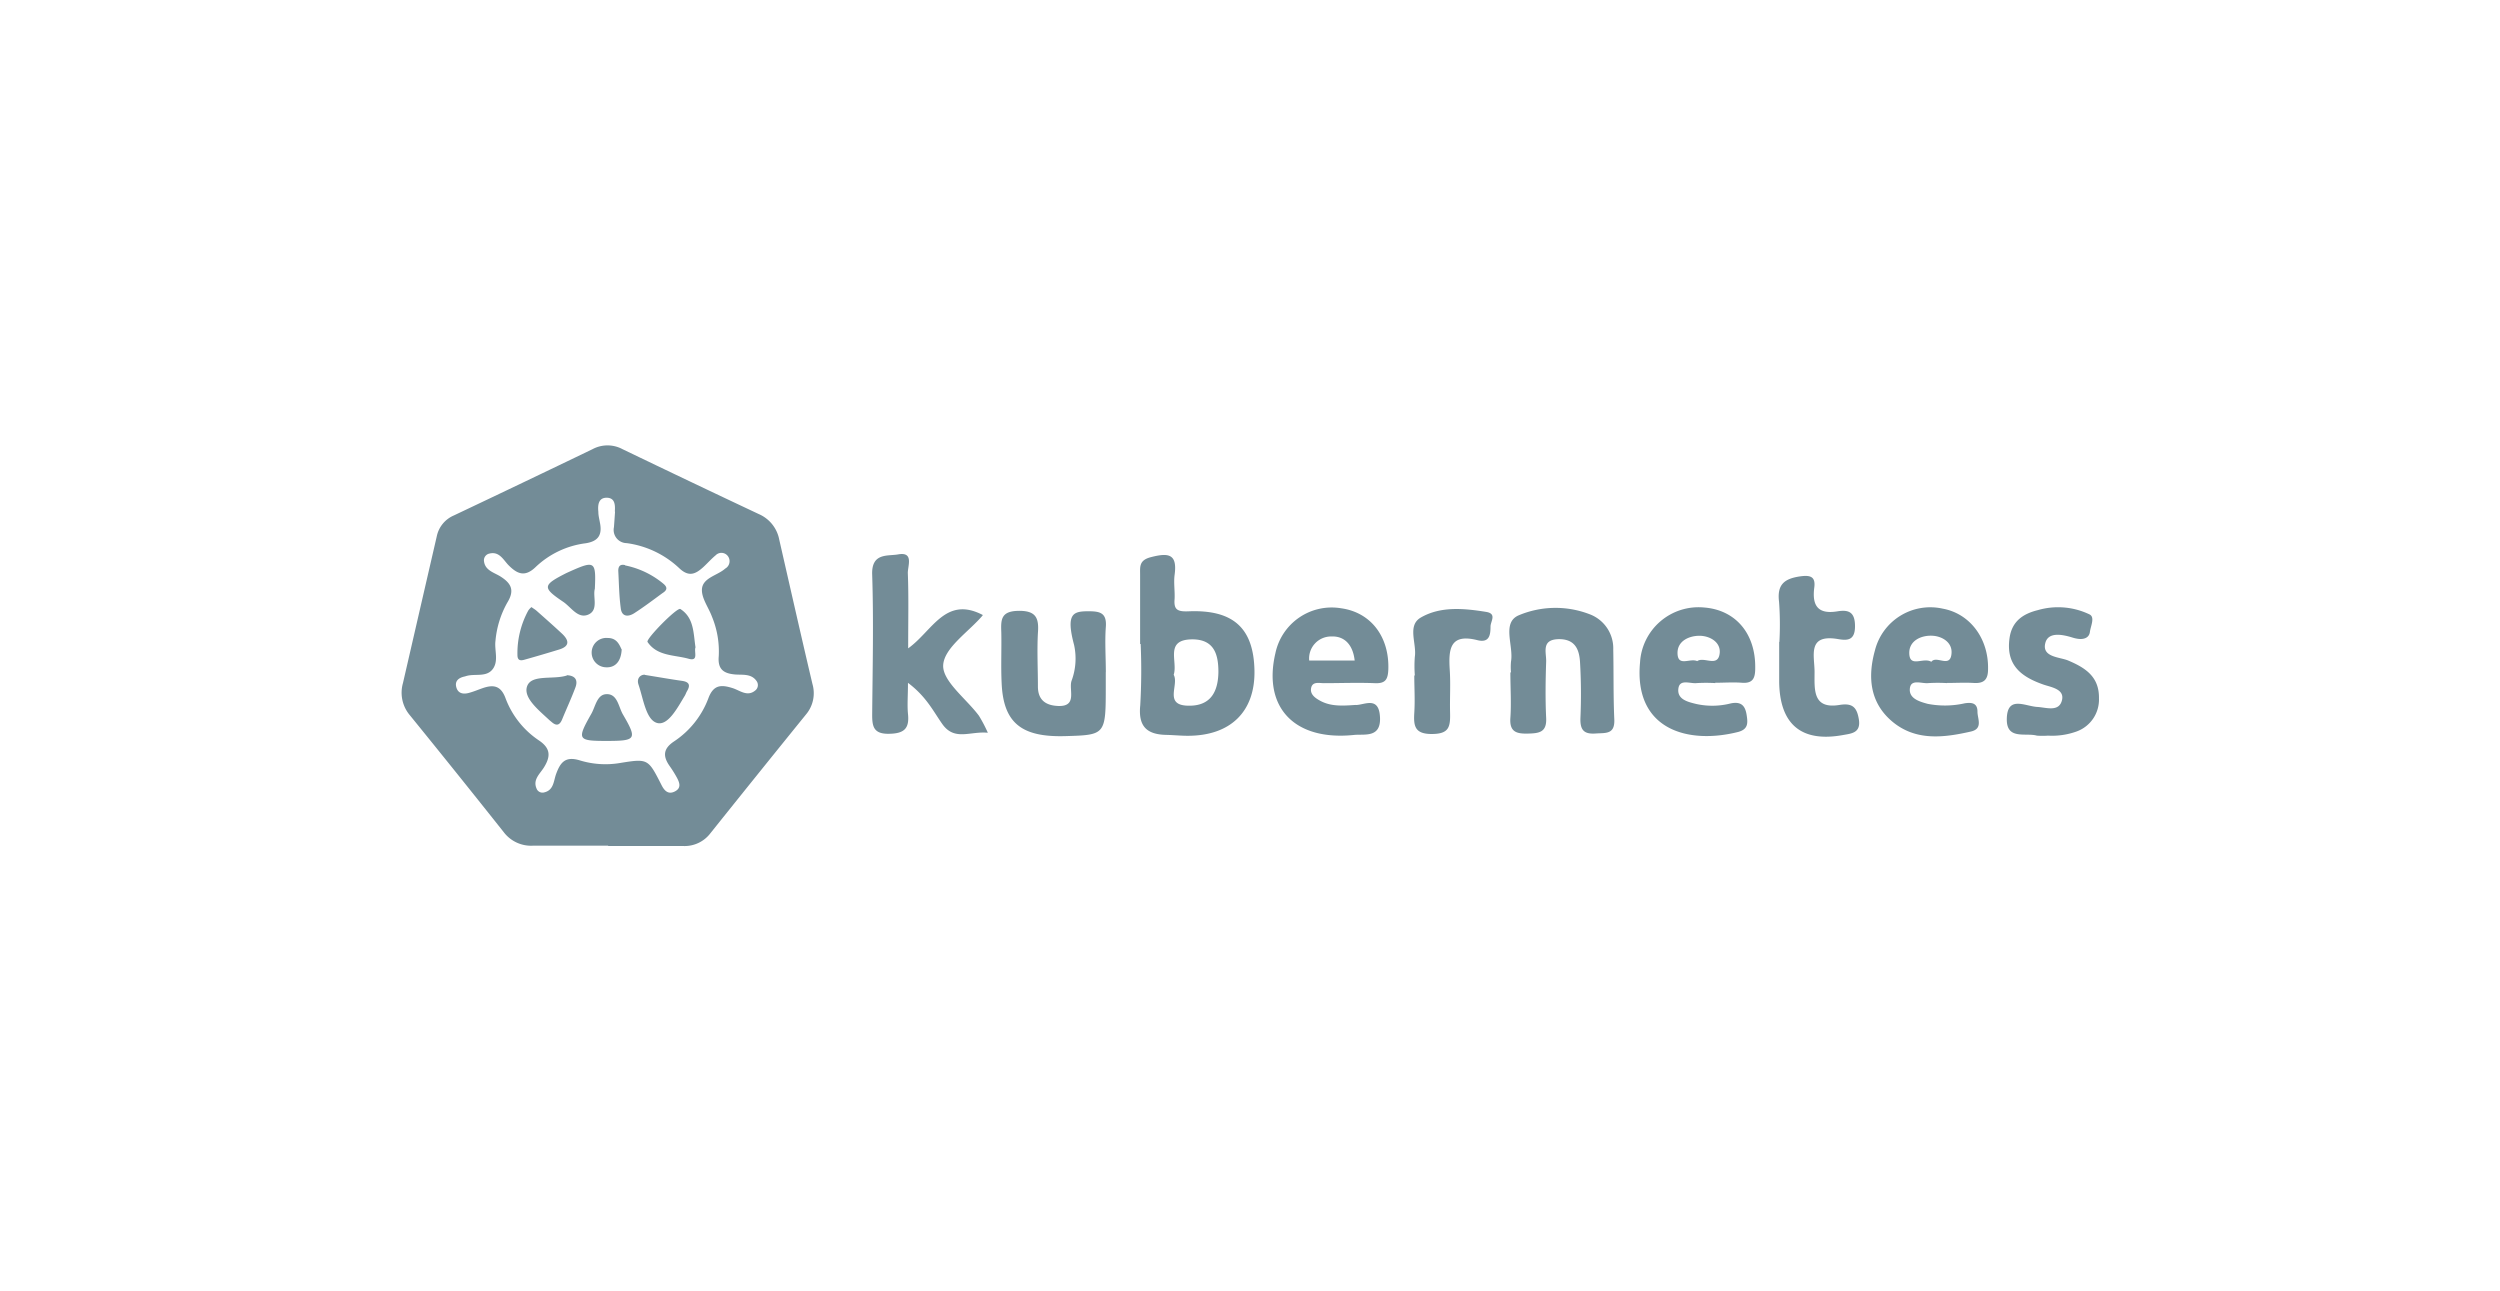 <svg id="Layer_2" data-name="Layer 2" xmlns="http://www.w3.org/2000/svg" viewBox="0 0 364 188"><defs><style>.cls-1{fill:#738c97}</style></defs><path class="cls-1" d="M143.08 89.6c-2 2.37-5.59 4.69-5.75 7.22-.15 2.34 3.35 4.9 5.2 7.39a20.77 20.77 0 0 1 1.3 2.48c-2.57-.26-4.85 1.25-6.63-1.27-1.32-1.87-2.33-4-5-6 0 1.87-.12 3.2 0 4.5.24 2.19-.58 2.9-2.82 2.92s-2.4-1.13-2.39-2.88c.06-6.75.22-13.51 0-20.25-.14-3.31 2.31-2.7 3.83-3 2.28-.38 1.32 1.74 1.36 2.76.13 3.36.05 6.74.05 10.93 3.53-2.53 5.41-7.68 10.84-4.87zM170.89 98.25c.83 1.47-1.57 4.53 2.28 4.5 3.21 0 4.19-2.18 4.23-4.9 0-2.5-.57-4.74-3.76-4.76-4.15 0-2.11 3.22-2.75 5.16zM166 93.77v-10.1c0-1.14-.17-2.09 1.54-2.54 2.58-.67 3.91-.52 3.48 2.59-.15 1.14.06 2.33 0 3.49-.13 1.54.38 1.86 2 1.8 6.56-.28 9.51 2.45 9.63 8.62.11 6-3.51 9.52-9.75 9.5-1 0-2.07-.11-3.1-.13-2.83-.06-4.09-1.24-3.78-4.3a88.61 88.61 0 0 0 .06-8.93zM247.11 96.26c1-.71 3.06 1 3.28-1.18.15-1.62-1.47-2.5-2.93-2.51s-3.3.72-3.21 2.63 1.84.58 2.86 1.06zm2.65 3.2a22.59 22.59 0 0 0-2.73 0c-.93.11-2.43-.63-2.65.74-.25 1.63 1.36 2 2.6 2.3a10.82 10.82 0 0 0 5-.08c1.57-.33 2.14.36 2.34 1.74.17 1.1.22 2-1.2 2.4-7.27 1.86-15.25-.26-14.33-10.11a8.53 8.53 0 0 1 9.3-8c4.63.35 7.54 3.82 7.47 8.81 0 1.36-.25 2.28-1.93 2.15-1.29-.1-2.6 0-3.9 0zM281.2 96.36c.74-1 2.76 1 2.94-1.2.15-1.66-1.41-2.55-2.85-2.6-1.6-.06-3.35.74-3.3 2.57.06 2.16 2.06.51 3.21 1.23zm2.29 3.1a22.42 22.42 0 0 0-2.72 0c-.94.11-2.47-.62-2.68.68-.24 1.53 1.32 2 2.58 2.34a13.1 13.1 0 0 0 5.4-.08c1-.15 1.86-.06 1.85 1.24 0 1 .84 2.46-.95 2.87-4 .91-8.07 1.41-11.49-1.48-3.24-2.75-3.56-6.48-2.49-10.33a8.31 8.31 0 0 1 9.87-6.08c4 .73 6.7 4.39 6.6 8.82 0 1.52-.6 2.09-2.08 2-1.29-.08-2.59 0-3.89 0zM197.24 96.17c-.24-2.19-1.4-3.58-3.39-3.5a3.2 3.2 0 0 0-3.23 3.5zm.16 6.48c1.29 0 3.4-1.37 3.53 1.84.12 3-2.28 2.36-3.8 2.52-8.65.89-13.29-4-11.43-11.91a8.37 8.37 0 0 1 9.6-6.53c4.36.62 7 4.21 6.84 8.9-.06 1.47-.42 2.08-2 2-2.46-.1-4.93 0-7.39 0-.69 0-1.69-.29-1.86.76-.14.85.56 1.38 1.27 1.77 1.55.87 3.23.78 5.21.64zM161 97.84v2c0 7.17 0 7.17-5.91 7.34-6.37.18-9-1.93-9.25-7.7-.12-2.46 0-4.94-.05-7.4-.07-1.84-.08-3.1 2.5-3.14s3 1.07 2.83 3.23c-.14 2.59 0 5.19 0 7.78 0 1.93 1.09 2.77 2.95 2.84 2.83.11 1.53-2.34 1.94-3.64a9.27 9.27 0 0 0 .38-5.23c-1.23-4.62-.12-4.91 2.05-4.92 1.66 0 2.73.18 2.57 2.28s0 4.41 0 6.61zM220 97.9a9 9 0 0 1 0-1.56c.41-2.3-1.37-5.65 1.1-6.74a13.79 13.79 0 0 1 10.29-.19 5.3 5.3 0 0 1 3.5 5.16c.07 3.37 0 6.76.15 10.12.12 2.3-1.27 2-2.74 2.11-1.74.12-2.24-.58-2.19-2.24a79.72 79.72 0 0 0-.06-8.18c-.11-1.72-.65-3.3-3-3.32-2.72 0-1.88 1.93-1.93 3.29-.09 2.72-.13 5.45 0 8.17.11 2.1-1 2.25-2.65 2.29s-2.71-.23-2.56-2.29 0-4.41 0-6.62zM259.08 93.47a45.63 45.63 0 0 0-.05-5.85c-.31-2.49.75-3.35 3-3.69 1.54-.23 2.34 0 2.13 1.61-.35 2.65.54 3.94 3.37 3.47 1.65-.27 2.57.11 2.56 2.2s-1.17 2.06-2.47 1.84c-4.57-.78-3.4 2.49-3.42 4.82 0 2.49-.31 5.42 3.63 4.77 1.93-.32 2.54.39 2.82 2.1.32 2-1.1 2.06-2.35 2.29-6 1.08-9.16-1.54-9.25-7.71v-5.85zM298.19 107.11a12.1 12.1 0 0 1-1.61 0c-1.64-.46-4.37.64-4.39-2.31 0-3.59 2.57-2 4.41-1.87 1.31.06 3.24.82 3.64-1.05.33-1.58-1.65-1.83-2.73-2.21-3.28-1.15-5.47-2.87-4.92-6.76.34-2.44 1.94-3.53 4.1-4.07a10.57 10.57 0 0 1 7.55.62c.82.42.16 1.68.05 2.55s-.9 1.12-1.74 1a4.67 4.67 0 0 1-.76-.17c-1.54-.48-3.6-.88-4 .82-.48 2 2 2 3.26 2.48 2.56 1.07 4.61 2.37 4.56 5.54a4.94 4.94 0 0 1-3.25 4.82 10.5 10.5 0 0 1-4.14.61zM206 98.35a17.62 17.62 0 0 1 0-2.72c.29-1.94-1.14-4.54.86-5.71 2.87-1.67 6.27-1.35 9.51-.83 1.6.26.67 1.35.65 2.11 0 1.23-.15 2.46-1.94 2-4-1-4.18 1.36-4 4.29.14 2.07 0 4.16.05 6.23s-.1 3.13-2.61 3.15-2.72-1.13-2.6-3.07 0-3.63 0-5.45zM89.52 74.47c.07-1 0-2-1.2-2s-1.3 1.08-1.2 2.06c0 .53.13 1 .23 1.57.35 1.73-.19 2.71-2.08 3A12.91 12.91 0 0 0 78 82.55c-1.6 1.55-2.72 1-4-.3-.74-.79-1.33-2-2.74-1.65a1 1 0 0 0-.8 1c.09 1.39 1.36 1.72 2.3 2.27 1.62 1 2.24 2 1.12 3.84a13.8 13.8 0 0 0-1.74 5.6c-.17 1.33.46 2.8-.32 4-.93 1.4-2.67.7-4 1.14l-.22.06c-.85.19-1.42.67-1.15 1.59s1.06 1 1.85.78 1.29-.45 1.93-.67c1.54-.54 2.66-.45 3.36 1.41a12.75 12.75 0 0 0 4.84 6.16c1.78 1.18 1.76 2.38.74 4-.59.92-1.59 1.74-1.06 3a.92.92 0 0 0 1.1.6c1.41-.31 1.39-1.64 1.75-2.66.61-1.67 1.31-2.68 3.49-2a12.72 12.72 0 0 0 5.84.37c4.07-.66 4.08-.6 6 3.16.39.8.95 1.49 1.94 1s.74-1.24.34-2a17.22 17.22 0 0 0-1.08-1.73c-1-1.43-.93-2.52.65-3.57a13 13 0 0 0 5-6.28c.74-2 1.88-2 3.53-1.48 1.08.34 2.18 1.35 3.37.28a1 1 0 0 0 .15-1.26c-.74-1.14-2-.93-3.08-1-1.69-.13-2.64-.7-2.46-2.67a13.22 13.22 0 0 0-1-5.78c-.49-1.32-1.5-2.64-1.45-3.93.07-1.64 2.08-2 3.23-2.91l.17-.14A1.23 1.23 0 0 0 106 81a1.17 1.17 0 0 0-1.81-.14c-.64.53-1.19 1.16-1.8 1.72-1.11 1-2.08 1.48-3.48.16a13.83 13.83 0 0 0-7.66-3.66 1.92 1.92 0 0 1-1.86-2.32c.06-.76.11-1.51.16-2.26zm-1 48.66H77.63a5 5 0 0 1-4.31-2q-6.76-8.52-13.65-17a5.08 5.08 0 0 1-1-4.67q2.46-10.69 4.93-21.4a4.23 4.23 0 0 1 2.46-3q10.13-4.8 20.23-9.67a4.61 4.61 0 0 1 4.33 0q9.9 4.77 19.84 9.45a5.08 5.08 0 0 1 3 3.74c1.6 7 3.18 14 4.83 21a4.8 4.8 0 0 1-.94 4.45q-7 8.64-13.93 17.31a4.71 4.71 0 0 1-3.94 1.84h-10.9z"/><path class="cls-1" d="M77.39 88.4c.27.2.54.35.76.55 1.24 1.1 2.49 2.2 3.7 3.33 1.05 1 1.09 1.82-.44 2.29s-3.32 1-5 1.47c-.6.18-1.05.16-1.07-.63a13 13 0 0 1 1.58-6.52 2.48 2.48 0 0 1 .45-.49zM86.61 85.73c-.33 1.15.58 3.06-.92 3.74s-2.49-1-3.62-1.8c-3.16-2.13-3.09-2.46.41-4.24l.62-.28c3.49-1.55 3.7-1.41 3.51 2.58zM93.91 98.27c2.11.34 3.74.63 5.37.86 1.08.15 1.28.63.74 1.52-.11.19-.18.41-.29.61-1.06 1.74-2.46 4.46-4.07 4s-2-3.55-2.69-5.57c-.34-1 .38-1.5.94-1.45zM82.54 98.31c1.25.06 1.64.74 1.23 1.81-.58 1.55-1.28 3.06-1.91 4.59-.33.82-.78 1.07-1.51.44l-.35-.29c-1.54-1.45-3.91-3.3-3.23-5s3.81-.87 5.77-1.51zM88.41 107.88c-4.33 0-4.45-.17-2.32-3.94.61-1.06.82-2.83 2.21-2.87 1.61-.06 1.75 1.84 2.39 2.94 2.11 3.62 1.94 3.86-2.28 3.87zM91 82.32A12.58 12.58 0 0 1 96.6 85c.71.6.43 1-.16 1.37-1.36 1-2.68 2-4.06 2.89-.93.61-1.87.54-2-.72-.24-1.79-.26-3.62-.36-5.43 0-.68.29-1 1-.83zM101.28 94.21c-.3.63.52 2.12-1 1.71-2.08-.59-4.58-.35-6-2.45-.28-.42 4.32-5.09 4.78-4.8 2 1.28 1.89 3.52 2.2 5.54zM90.52 94.53c-.08 1.77-.94 2.69-2.26 2.63a2.14 2.14 0 1 1 .23-4.27c1.32 0 1.7 1 2 1.64z"/></svg>